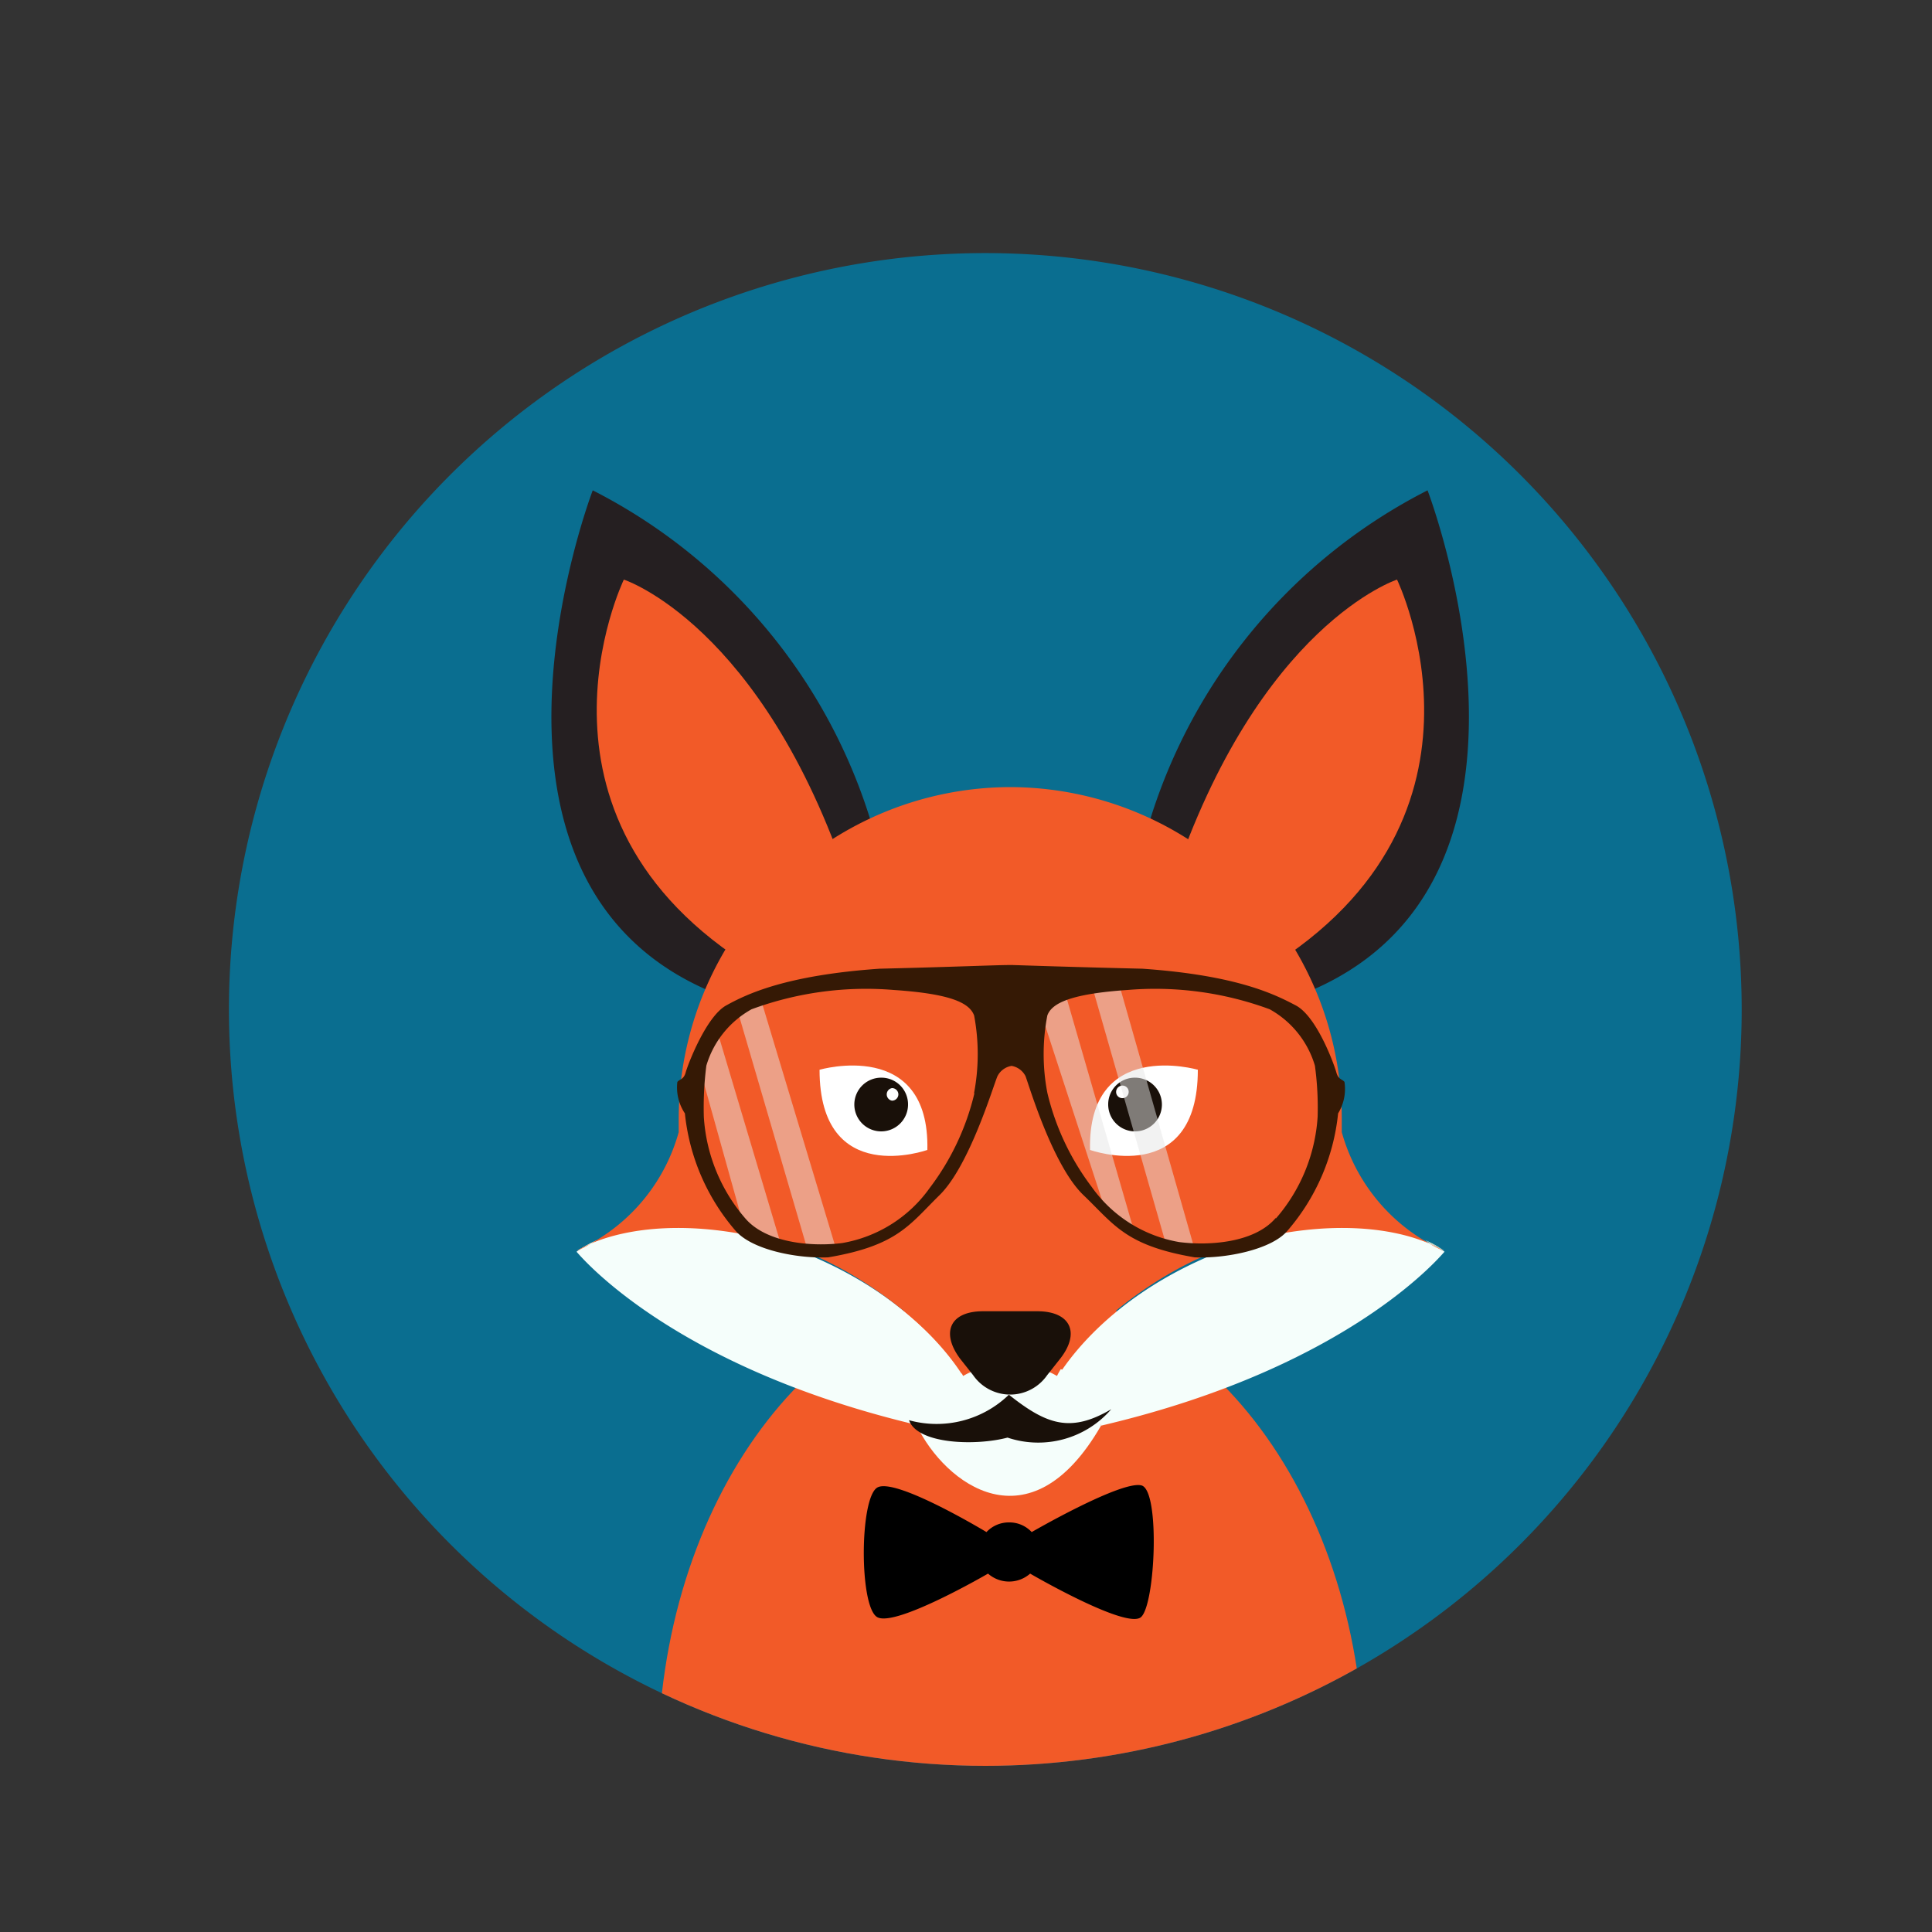 <svg xmlns="http://www.w3.org/2000/svg" xmlns:xlink="http://www.w3.org/1999/xlink" viewBox="0 0 100 100"><rect x="0" y="0" width="100" height="100" fill="#333333" stroke="none"/><defs><style>.cls-1{fill:none;}.cls-2{isolation:isolate;}.cls-3{fill:#0a6e90;}.cls-4{clip-path:url(#clip-path);}.cls-5{fill:#f25a28;}.cls-6{fill:#f5fefb;}.cls-7{fill:#f6f3cf;}.cls-8{fill:#251f21;}.cls-9{fill:#e96332;}.cls-10{fill:#07171b;}.cls-11{fill:#a84720;}.cls-12{fill:#191009;}.cls-13{fill:#fff;}.cls-14{opacity:0.5;mix-blend-mode:screen;}.cls-15{clip-path:url(#clip-path-2);}.cls-16{fill:#e6e6e6;}.cls-17{clip-path:url(#clip-path-3);}.cls-18{clip-path:url(#clip-path-4);}.cls-19{clip-path:url(#clip-path-5);}.cls-20{fill:#351905;}</style><clipPath id="clip-path"><path class="cls-1" d="M90.15,52.26A39.15,39.15,0,1,0,51,91.4,39.14,39.14,0,0,0,90.15,52.26Z"/></clipPath><clipPath id="clip-path-2"><rect class="cls-1" x="38.22" y="51.96" width="5.09" height="12.81"/></clipPath><clipPath id="clip-path-3"><rect class="cls-1" x="56.56" y="51.04" width="5.25" height="13.54"/></clipPath><clipPath id="clip-path-4"><rect class="cls-1" x="36.15" y="52.75" width="4.32" height="11.73"/></clipPath><clipPath id="clip-path-5"><rect class="cls-1" x="53.65" y="51.25" width="5.02" height="12.41"/></clipPath></defs><title>Artboard 1 copyavatar</title><g class="cls-2"><g id="Objects"><path class="cls-3" d="M90.15,52.26A39.15,39.15,0,1,0,51,91.4,39.14,39.14,0,0,0,90.15,52.26Z"/><g class="cls-4"><path class="cls-5" d="M52.33,66.74c-10.1,0-18.28,11-18.28,24.66H70.61C70.61,77.78,62.42,66.74,52.33,66.74Z"/><path class="cls-6" d="M47.45,73.79c1.46,3,5.85,6.4,9.54,0-.22-2.76-2.93-3.46-4.67-3.46C49,70.33,47.45,73.79,47.45,73.79Z"/><path class="cls-7" d="M74.77,64.75a5.33,5.33,0,0,0-1-.56l.31.19A5.1,5.1,0,0,1,74.77,64.75Z"/><path class="cls-7" d="M74.77,64.75a5.1,5.1,0,0,0-.74-.37A8,8,0,0,0,74.77,64.75Z"/><path class="cls-7" d="M30.9,64.19a5.33,5.33,0,0,0-1,.56,5.52,5.52,0,0,1,.73-.37Z"/><path class="cls-7" d="M29.85,64.75a7.29,7.29,0,0,0,.73-.37A5.52,5.52,0,0,0,29.85,64.75Z"/><path class="cls-8" d="M59,44.38a28.63,28.63,0,0,1,14.89-19s8.18,21.33-7.44,26.42Z"/><path class="cls-5" d="M60.69,45.67C65.16,32.32,72.31,30,72.31,30s6.18,12.75-7.4,20.53Z"/><path class="cls-8" d="M45.58,44.38a28.66,28.66,0,0,0-14.9-19S22.5,46.73,38.13,51.82Z"/><path class="cls-5" d="M43.91,45.67C39.44,32.32,32.29,30,32.29,30s-6.18,12.75,7.4,20.53Z"/><path class="cls-6" d="M57,73.79a5.11,5.11,0,0,0-2.26-2.53c.84-1.35,3.63-5,9.9-7,4.63-1.54,8.6-.57,10.13.53C74.76,64.75,70.09,70.72,57,73.79Z"/><path class="cls-6" d="M47.61,73.79a5.11,5.11,0,0,1,2.26-2.53c-.84-1.35-3.63-5-9.89-7-4.64-1.54-8.61-.57-10.14.53C29.84,64.75,34.52,70.72,47.61,73.79Z"/><path class="cls-5" d="M69.45,58.6c0-.22,0-.44,0-.66a17.2,17.2,0,0,0-17.16-17.2h0a17.2,17.2,0,0,0-17.16,17.2c0,.22,0,.44,0,.66a9.48,9.48,0,0,1-4.58,5.78c2-.86,5.25-1.24,9.41-.16,4.81,1.25,9.05,5.29,9.89,7a4.87,4.87,0,0,1,4.86,0c.84-1.75,5.08-5.79,9.9-7,4.15-1.08,7.43-.7,9.4.16A9.52,9.52,0,0,1,69.45,58.6Z"/><path class="cls-5" d="M74,64.38a7.29,7.29,0,0,0,.73.37A5.52,5.52,0,0,0,74,64.38Z"/><path class="cls-5" d="M30.57,64.38a5.52,5.52,0,0,0-.73.37A7.29,7.29,0,0,0,30.57,64.38Z"/><path class="cls-1" d="M40,64.22a23,23,0,0,1,4.26,1.9s0,0,0-.06A16.56,16.56,0,0,0,40,64.22Z"/><path class="cls-9" d="M52.29,40.74Z"/><path class="cls-10" d="M49.87,71.25Z"/><path class="cls-11" d="M52.33,40.74h0Z"/><path class="cls-11" d="M52.33,55.76v-15h0v15Z"/><path class="cls-11" d="M52.29,70.61h0V55.76h0V70.61Z"/><path class="cls-11" d="M49.87,71.25h0a5.16,5.16,0,0,1,2.41-.65h0A5.07,5.07,0,0,0,49.87,71.25Z"/><path class="cls-11" d="M52.29,70.61Z"/><path class="cls-12" d="M53.69,67.87c1.71,0,2.24,1.1,1.19,2.45l-.68.86a2.33,2.33,0,0,1-3.83,0l-.68-.86c-1-1.35-.52-2.45,1.19-2.45Z"/><path class="cls-12" d="M47.05,73.51a5.38,5.38,0,0,0,5.17-1.32c1.94,1.54,3.18,2,5.3.75a5,5,0,0,1-5.37,1.47C50.48,74.85,47.49,74.75,47.05,73.51Z"/><path class="cls-13" d="M42.42,55.37s5.71-1.66,5.58,4.15c0,0-5.58,2-5.58-4.15"/><path class="cls-12" d="M47,57.17a1.39,1.39,0,1,1-1.38-1.39A1.38,1.38,0,0,1,47,57.17Z"/><path class="cls-13" d="M46.5,56.64a.33.33,0,0,1-.33.33.33.33,0,0,1,0-.65A.33.33,0,0,1,46.5,56.64Z"/><path class="cls-13" d="M62,55.37s-5.71-1.66-5.58,4.15c0,0,5.58,2,5.58-4.15"/><path class="cls-12" d="M57.36,57.17a1.39,1.39,0,1,0,1.39-1.39A1.38,1.38,0,0,0,57.36,57.17Z"/><path class="cls-13" d="M57.77,56.52a.32.32,0,0,0,.33.32.32.32,0,0,0,.32-.32.32.32,0,0,0-.32-.33A.33.33,0,0,0,57.77,56.52Z"/><path d="M59.1,76.89c-1-.31-5.7,2.41-5.7,2.41a1.57,1.57,0,0,0-1.17-.5,1.58,1.58,0,0,0-1.17.5S46.31,76.43,45.4,77s-.93,6.15,0,6.7,5.74-2.25,5.74-2.25a1.65,1.65,0,0,0,2.18,0s5,2.91,5.74,2.25S60.05,77.21,59.1,76.89Z"/><g class="cls-14"><g class="cls-15"><polygon class="cls-16" points="38.22 52.46 41.8 64.7 43.31 64.76 39.45 51.95 38.22 52.46"/></g></g><g class="cls-14"><g class="cls-17"><polygon class="cls-16" points="56.56 51.16 60.38 64.5 61.81 64.58 57.95 51.03 56.56 51.16"/></g></g><g class="cls-14"><g class="cls-18"><path class="cls-16" d="M36.94,52.75h0c0,.56-.37,1-.63,1.47a.62.62,0,0,1-.15.2v.67l2.34,8.38c.49.23.53.42,1,.64l.94.37Z"/></g></g><g class="cls-14"><g class="cls-19"><polygon class="cls-16" points="53.65 51.71 57.3 62.92 58.68 63.66 55.09 51.25 53.65 51.71"/></g></g><path class="cls-20" d="M69.59,56c-.12-.15-.32-.12-.42-.49s-1-2.89-2.1-3.47-3.06-1.56-7.94-1.9c-3.77-.09-6.06-.17-6.71-.19h-.19c-.65,0-2.93.1-6.71.19-4.87.34-6.88,1.32-7.93,1.9s-2,3.1-2.1,3.47-.31.34-.43.49a2.42,2.42,0,0,0,.39,1.63,11,11,0,0,0,2.61,6.06c.85,1,3.19,1.46,4.81,1.39,3.59-.61,4.2-1.69,5.76-3.22s2.79-5.69,3-6.16a1,1,0,0,1,.73-.53,1,1,0,0,1,.72.53c.18.47,1.41,4.64,3,6.16s2.17,2.61,5.76,3.22c1.63.07,4-.41,4.81-1.39a11,11,0,0,0,2.61-6.06A2.42,2.42,0,0,0,69.59,56m-19.16.61a13.09,13.09,0,0,1-2.31,4.88,7,7,0,0,1-4.53,2.85c-1.57.2-3.9,0-5-1.26a8.88,8.88,0,0,1-2.16-5.27,17.31,17.31,0,0,1,.13-2.65,4.94,4.94,0,0,1,2.34-2.92,17.13,17.13,0,0,1,7.35-1c3,.2,3.93.68,4.17,1.32a10.8,10.8,0,0,1,0,4m15.62,6.47c-1.08,1.29-3.42,1.46-5,1.26a7,7,0,0,1-4.53-2.85,13.06,13.06,0,0,1-2.3-4.88,10.59,10.59,0,0,1,0-4c.23-.64,1.22-1.12,4.16-1.32a17.13,17.13,0,0,1,7.35,1,4.94,4.94,0,0,1,2.34,2.92,16.1,16.1,0,0,1,.14,2.65,8.89,8.89,0,0,1-2.17,5.27"/></g></g></g></svg>